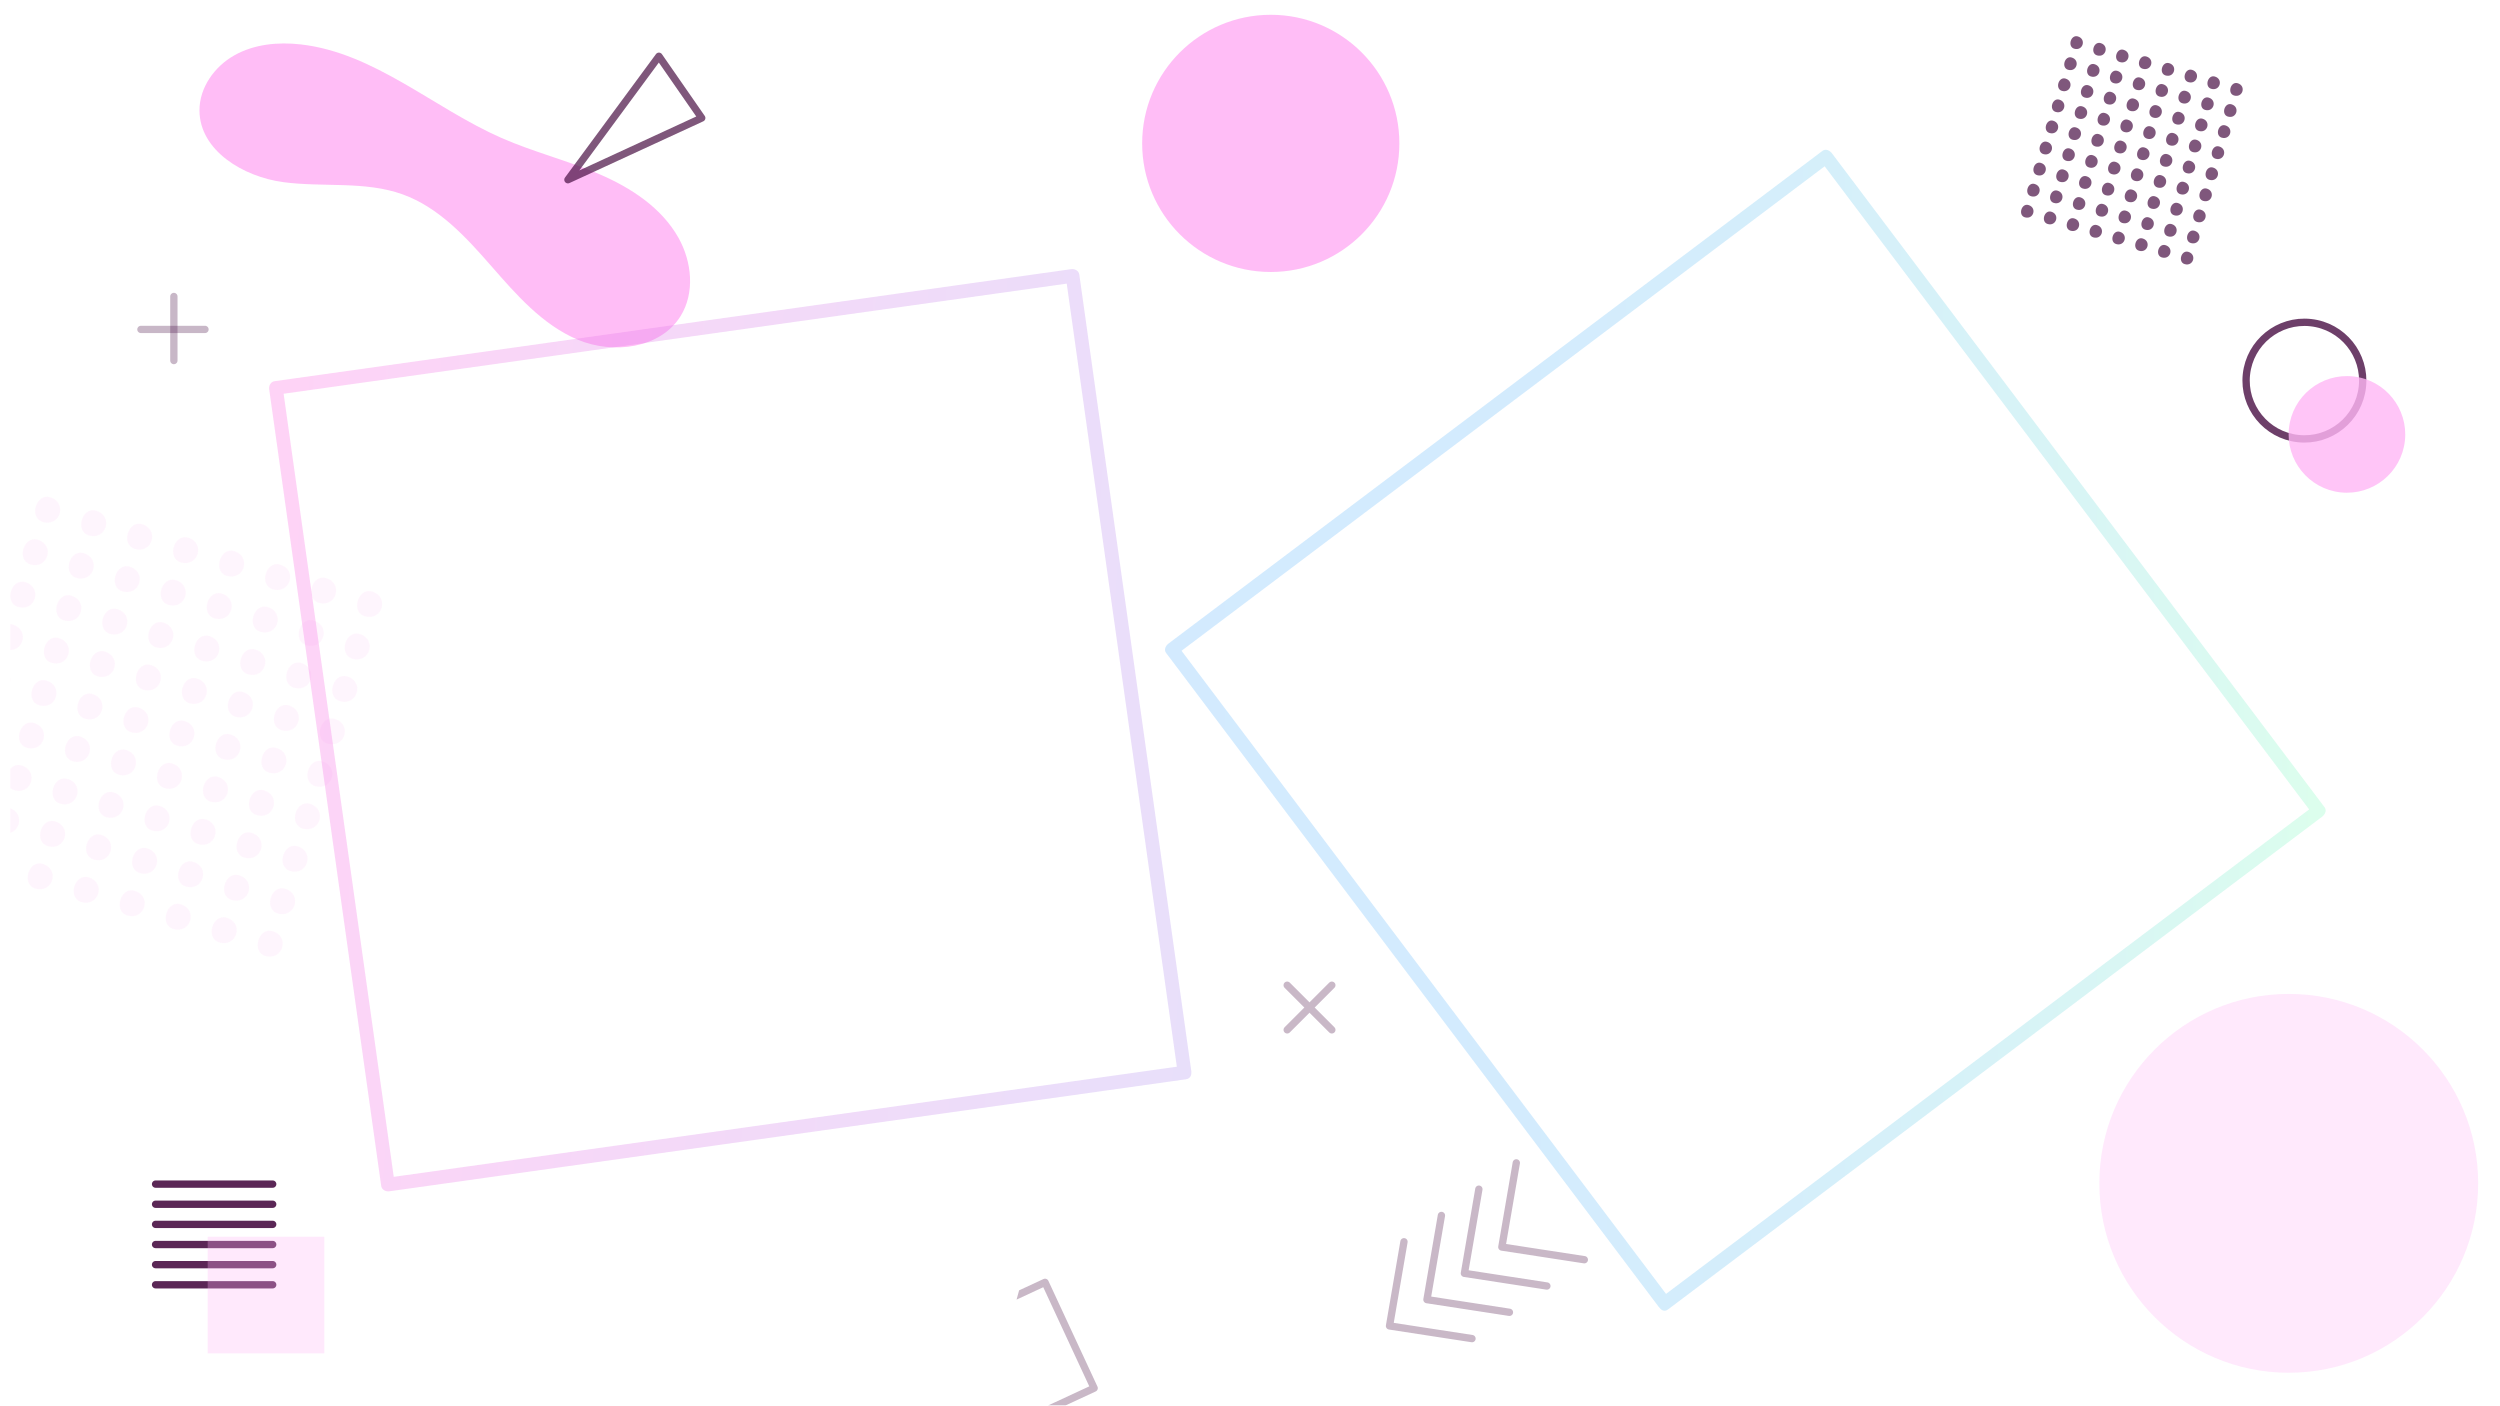 <?xml version="1.0" encoding="utf-8"?>
<!-- Generator: Adobe Illustrator 16.0.0, SVG Export Plug-In . SVG Version: 6.00 Build 0)  -->
<!DOCTYPE svg PUBLIC "-//W3C//DTD SVG 1.1//EN" "http://www.w3.org/Graphics/SVG/1.1/DTD/svg11.dtd">
<svg version="1.1" id="Layer_1" xmlns="http://www.w3.org/2000/svg" xmlns:xlink="http://www.w3.org/1999/xlink" x="0px" y="0px"
	 width="1366px" height="768px" viewBox="0 0 1366 768" enable-background="new 0 0 1366 768" xml:space="preserve">
<path opacity="0.9" fill="#FFB6F5" enable-background="new    " d="M219.979,106.199c19.703,7.087,34.539,23.252,48.318,39.017
	c13.78,15.765,28.065,32.249,47.359,40.383c19.294,8.133,45.175,4.906,56.218-12.884c7.877-12.689,6.188-29.658-1.103-42.693
	c-9.24-16.517-26.058-27.471-43.45-34.928c-17.396-7.458-35.912-12.067-53.24-19.678C236.87,59.073,204.687,28.86,164.307,24.262
	c-12.388-1.411-25.44-0.136-36.299,5.992c-10.859,6.127-19.096,17.7-19.019,30.167c0.134,21.931,24.046,36.196,45.783,39.104
	C176.511,102.432,199.342,98.775,219.979,106.199z"/>
<g opacity="0.7">
	<path fill="#491044" d="M1108.343,112.024c-3.839-1.124-5.806,5.594-1.967,6.718
		C1111.174,120.147,1113.142,113.429,1108.343,112.024z"/>
	<path fill="#491044" d="M1120.819,115.678c-3.839-1.125-5.809,5.593-1.97,6.718C1123.65,123.8,1125.617,117.083,1120.819,115.678z"
		/>
	<path fill="#491044" d="M1133.295,119.331c-3.839-1.124-5.806,5.594-1.967,6.718
		C1136.126,127.454,1138.094,120.736,1133.295,119.331z"/>
	<path fill="#491044" d="M1145.771,122.984c-3.841-1.124-5.809,5.594-1.97,6.718C1148.604,131.107,1150.569,124.39,1145.771,122.984
		z"/>
	<path fill="#491044" d="M1158.247,126.638c-3.839-1.124-5.806,5.594-1.967,6.718
		C1161.078,134.761,1163.046,128.043,1158.247,126.638z"/>
	<path fill="#491044" d="M1170.724,130.291c-3.839-1.124-5.807,5.594-1.968,6.718
		C1173.555,138.414,1175.521,131.696,1170.724,130.291z"/>
	<path fill="#491044" d="M1183.199,133.945c-3.839-1.125-5.808,5.594-1.967,6.718C1186.03,142.068,1187.998,135.35,1183.199,133.945
		z"/>
	<path fill="#491044" d="M1195.676,137.598c-3.839-1.124-5.807,5.594-1.968,6.718
		C1198.507,145.721,1200.474,139.003,1195.676,137.598z"/>
	<path fill="#491044" d="M1111.715,100.508c-3.838-1.125-5.806,5.594-1.967,6.718
		C1114.547,108.631,1116.514,101.913,1111.715,100.508z"/>
	<path fill="#491044" d="M1124.191,104.161c-3.84-1.124-5.808,5.594-1.97,6.718C1127.021,112.284,1128.99,105.566,1124.191,104.161z
		"/>
	<path fill="#491044" d="M1136.667,107.814c-3.839-1.124-5.806,5.594-1.967,6.718
		C1139.499,115.938,1141.466,109.22,1136.667,107.814z"/>
	<path fill="#491044" d="M1149.145,111.468c-3.84-1.124-5.807,5.594-1.969,6.718
		C1151.975,119.591,1153.942,112.873,1149.145,111.468z"/>
	<path fill="#491044" d="M1161.619,115.122c-3.838-1.125-5.807,5.594-1.967,6.718
		C1164.451,123.245,1166.418,116.526,1161.619,115.122z"/>
	<path fill="#491044" d="M1174.096,118.775c-3.839-1.124-5.806,5.594-1.968,6.718
		C1176.927,126.898,1178.895,120.18,1174.096,118.775z"/>
	<path fill="#491044" d="M1186.571,122.428c-3.839-1.124-5.808,5.594-1.968,6.718
		C1189.403,130.551,1191.37,123.833,1186.571,122.428z"/>
	<path fill="#491044" d="M1199.048,126.082c-3.839-1.124-5.806,5.594-1.968,6.718
		C1201.879,134.205,1203.846,127.487,1199.048,126.082z"/>
	<path fill="#491044" d="M1115.088,88.991c-3.839-1.124-5.807,5.594-1.968,6.718C1117.919,97.114,1119.886,90.396,1115.088,88.991z"
		/>
	<path fill="#491044" d="M1127.563,92.645c-3.839-1.124-5.806,5.594-1.967,6.718C1130.395,100.768,1132.362,94.05,1127.563,92.645z"
		/>
	<path fill="#491044" d="M1140.04,96.298c-3.839-1.125-5.807,5.594-1.968,6.718C1142.871,104.421,1144.838,97.703,1140.04,96.298z"
		/>
	<path fill="#491044" d="M1152.516,99.952c-3.839-1.124-5.806,5.594-1.967,6.718C1155.347,108.075,1157.314,101.357,1152.516,99.952
		z"/>
	<path fill="#491044" d="M1164.992,103.605c-3.839-1.124-5.809,5.594-1.969,6.718C1167.823,111.728,1169.79,105.01,1164.992,103.605
		z"/>
	<path fill="#491044" d="M1177.468,107.258c-3.839-1.124-5.806,5.594-1.967,6.718
		C1180.299,115.381,1182.267,108.664,1177.468,107.258z"/>
	<path fill="#491044" d="M1189.944,110.912c-3.839-1.125-5.809,5.594-1.97,6.718
		C1192.775,119.035,1194.742,112.317,1189.944,110.912z"/>
	<path fill="#491044" d="M1202.42,114.565c-3.839-1.124-5.806,5.594-1.967,6.718C1205.251,122.688,1207.219,115.971,1202.42,114.565
		z"/>
	<path fill="#491044" d="M1118.46,77.475c-3.839-1.125-5.806,5.593-1.967,6.718C1121.291,85.598,1123.259,78.88,1118.46,77.475z"/>
	<path fill="#491044" d="M1130.938,81.128c-3.84-1.124-5.808,5.594-1.969,6.718C1133.768,89.251,1135.734,82.534,1130.938,81.128z"
		/>
	<path fill="#491044" d="M1143.412,84.782c-3.839-1.124-5.807,5.594-1.967,6.718C1146.243,92.905,1148.211,86.187,1143.412,84.782z"
		/>
	<path fill="#491044" d="M1155.889,88.435c-3.839-1.124-5.807,5.594-1.968,6.718C1158.72,96.558,1160.688,89.84,1155.889,88.435z"/>
	<path fill="#491044" d="M1168.364,92.089c-3.839-1.125-5.808,5.594-1.968,6.718C1171.195,100.212,1173.163,93.494,1168.364,92.089z
		"/>
	<path fill="#491044" d="M1180.841,95.742c-3.839-1.124-5.807,5.594-1.968,6.718C1183.672,103.865,1185.639,97.147,1180.841,95.742z
		"/>
	<path fill="#491044" d="M1193.316,99.396c-3.84-1.124-5.808,5.594-1.969,6.718C1196.146,107.519,1198.115,100.801,1193.316,99.396z
		"/>
	<path fill="#491044" d="M1205.793,103.049c-3.839-1.124-5.807,5.594-1.968,6.718
		C1208.624,111.172,1210.591,104.454,1205.793,103.049z"/>
	<path fill="#491044" d="M1121.832,65.958c-3.838-1.124-5.806,5.594-1.967,6.718C1124.664,74.082,1126.631,67.364,1121.832,65.958z"
		/>
	<path fill="#491044" d="M1134.309,69.612c-3.839-1.124-5.806,5.594-1.967,6.718C1137.14,77.735,1139.107,71.017,1134.309,69.612z"
		/>
	<path fill="#491044" d="M1146.784,73.266c-3.839-1.125-5.806,5.594-1.967,6.718C1149.616,81.389,1151.583,74.67,1146.784,73.266z"
		/>
	<path fill="#491044" d="M1159.261,76.919c-3.839-1.124-5.806,5.594-1.968,6.718C1162.092,85.042,1164.061,78.324,1159.261,76.919z"
		/>
	<path fill="#491044" d="M1171.736,80.572c-3.838-1.124-5.808,5.594-1.969,6.718C1174.568,88.695,1176.535,81.978,1171.736,80.572z"
		/>
	<path fill="#491044" d="M1184.213,84.226c-3.839-1.124-5.806,5.594-1.967,6.718C1187.044,92.349,1189.012,85.631,1184.213,84.226z"
		/>
	<path fill="#491044" d="M1196.688,87.879c-3.839-1.125-5.806,5.593-1.967,6.718C1199.521,96.002,1201.487,89.284,1196.688,87.879z"
		/>
	<path fill="#491044" d="M1209.165,91.533c-3.839-1.124-5.806,5.594-1.968,6.718C1211.996,99.656,1213.964,92.938,1209.165,91.533z"
		/>
	<path fill="#491044" d="M1125.205,54.442c-3.839-1.125-5.807,5.594-1.968,6.718C1128.036,62.565,1130.003,55.847,1125.205,54.442z"
		/>
	<path fill="#491044" d="M1137.681,58.096c-3.839-1.124-5.806,5.594-1.967,6.718C1140.512,66.219,1142.479,59.501,1137.681,58.096z"
		/>
	<path fill="#491044" d="M1150.157,61.749c-3.839-1.124-5.809,5.594-1.968,6.718C1152.988,69.872,1154.955,63.154,1150.157,61.749z"
		/>
	<path fill="#491044" d="M1162.633,65.402c-3.839-1.124-5.806,5.594-1.967,6.718C1165.465,73.525,1167.432,66.808,1162.633,65.402z"
		/>
	<path fill="#491044" d="M1175.109,69.056c-3.84-1.124-5.809,5.594-1.97,6.718C1177.939,77.179,1179.907,70.461,1175.109,69.056z"/>
	<path fill="#491044" d="M1187.585,72.709c-3.839-1.125-5.806,5.594-1.967,6.718C1190.416,80.833,1192.384,74.114,1187.585,72.709z"
		/>
	<path fill="#491044" d="M1200.063,76.363c-3.84-1.124-5.808,5.594-1.969,6.718C1202.893,84.486,1204.859,77.768,1200.063,76.363z"
		/>
	<path fill="#491044" d="M1212.537,80.016c-3.839-1.124-5.807,5.594-1.967,6.718C1215.368,88.139,1217.336,81.421,1212.537,80.016z"
		/>
	<path fill="#491044" d="M1128.577,42.926c-3.839-1.124-5.806,5.594-1.967,6.718C1131.408,51.049,1133.376,44.331,1128.577,42.926z"
		/>
	<path fill="#491044" d="M1141.054,46.579c-3.839-1.124-5.807,5.594-1.968,6.718C1143.885,54.702,1145.852,47.984,1141.054,46.579z"
		/>
	<path fill="#491044" d="M1153.529,50.233c-3.839-1.125-5.808,5.593-1.967,6.718C1156.36,58.355,1158.328,51.638,1153.529,50.233z"
		/>
	<path fill="#491044" d="M1166.006,53.886c-3.839-1.124-5.807,5.594-1.968,6.718C1168.837,62.009,1170.804,55.292,1166.006,53.886z"
		/>
	<path fill="#491044" d="M1178.48,57.54c-3.84-1.124-5.807,5.594-1.968,6.718C1181.313,65.663,1183.28,58.945,1178.48,57.54z"/>
	<path fill="#491044" d="M1190.958,61.193c-3.839-1.124-5.807,5.594-1.968,6.718C1193.789,69.316,1195.756,62.598,1190.958,61.193z"
		/>
	<path fill="#491044" d="M1203.434,64.846c-3.839-1.124-5.806,5.594-1.967,6.718C1206.265,72.97,1208.232,66.251,1203.434,64.846z"
		/>
	<path fill="#491044" d="M1215.91,68.5c-3.839-1.125-5.807,5.594-1.968,6.718C1218.741,76.623,1220.708,69.905,1215.91,68.5z"/>
	<path fill="#491044" d="M1131.949,31.409c-3.838-1.124-5.808,5.594-1.967,6.718C1134.781,39.533,1136.748,32.814,1131.949,31.409z"
		/>
	<path fill="#491044" d="M1144.426,35.063c-3.839-1.125-5.806,5.594-1.967,6.718C1147.257,43.186,1149.225,36.468,1144.426,35.063z"
		/>
	<path fill="#491044" d="M1156.901,38.716c-3.839-1.124-5.808,5.594-1.969,6.718C1159.733,46.839,1161.7,40.122,1156.901,38.716z"/>
	<path fill="#491044" d="M1169.378,42.37c-3.839-1.124-5.806,5.594-1.967,6.718C1172.209,50.493,1174.177,43.775,1169.378,42.37z"/>
	<path fill="#491044" d="M1181.854,46.023c-3.838-1.125-5.806,5.593-1.967,6.718C1184.686,54.146,1186.652,47.428,1181.854,46.023z"
		/>
	<path fill="#491044" d="M1194.33,49.677c-3.839-1.124-5.807,5.594-1.967,6.718C1197.161,57.8,1199.129,51.082,1194.33,49.677z"/>
	<path fill="#491044" d="M1206.806,53.33c-3.839-1.124-5.806,5.594-1.967,6.718C1209.638,61.453,1211.604,54.735,1206.806,53.33z"/>
	<path fill="#491044" d="M1219.282,56.983c-3.839-1.124-5.808,5.594-1.968,6.718C1222.113,65.106,1224.081,58.389,1219.282,56.983z"
		/>
	<path fill="#491044" d="M1135.322,19.893c-3.839-1.124-5.809,5.594-1.969,6.718C1138.153,28.016,1140.121,21.298,1135.322,19.893z"
		/>
	<path fill="#491044" d="M1147.798,23.546c-3.839-1.124-5.806,5.594-1.967,6.718C1150.629,31.669,1152.597,24.952,1147.798,23.546z"
		/>
	<path fill="#491044" d="M1160.274,27.2c-3.839-1.124-5.809,5.594-1.97,6.718C1163.105,35.323,1165.072,28.605,1160.274,27.2z"/>
	<path fill="#491044" d="M1172.75,30.854c-3.839-1.125-5.806,5.594-1.967,6.718C1175.582,38.977,1177.549,32.258,1172.75,30.854z"/>
	<path fill="#491044" d="M1185.227,34.507c-3.839-1.124-5.807,5.594-1.968,6.718C1188.058,42.63,1190.025,35.912,1185.227,34.507z"
		/>
	<path fill="#491044" d="M1197.702,38.16c-3.839-1.124-5.806,5.594-1.967,6.718C1200.533,46.283,1202.501,39.565,1197.702,38.16z"/>
	<path fill="#491044" d="M1210.179,41.813c-3.839-1.124-5.807,5.594-1.968,6.718C1213.01,49.937,1214.977,43.219,1210.179,41.813z"
		/>
	<path fill="#491044" d="M1222.654,45.467c-3.839-1.125-5.808,5.594-1.967,6.718C1225.486,53.59,1227.453,46.872,1222.654,45.467z"
		/>
</g>
<g opacity="0.3">
	
		<linearGradient id="SVGID_1_" gradientUnits="userSpaceOnUse" x1="691.454" y1="495.599" x2="1220.584" y2="495.599" gradientTransform="matrix(0.998 0.071 -0.071 0.998 -519.586 -162.949)">
		<stop  offset="0.007" style="stop-color:#FC6CE2"/>
		<stop  offset="1" style="stop-color:#B294EF"/>
	</linearGradient>
	<path fill="url(#SVGID_1_)" d="M646.515,582.365c-31.896,4.483-63.794,8.971-95.688,13.456
		c-63.393,8.914-126.78,17.827-190.171,26.741c-46.434,6.527-92.865,13.059-139.297,19.588c-3.379,0.475-6.759,0.948-10.138,1.426
		c1.472,0.979,2.944,1.959,4.416,2.938c-4.485-31.896-8.971-63.794-13.456-95.689c-8.914-63.392-17.828-126.78-26.741-190.17
		c-6.529-46.433-13.059-92.865-19.588-139.297c-0.475-3.38-0.95-6.759-1.425-10.139c-0.98,1.472-1.959,2.944-2.939,4.416
		c31.897-4.485,63.794-8.97,95.691-13.456c63.392-8.914,126.78-17.828,190.17-26.741c46.435-6.529,92.864-13.058,139.297-19.587
		c3.382-0.475,6.761-0.951,10.141-1.426c-1.475-0.979-2.944-1.959-4.416-2.939c4.482,31.897,8.97,63.794,13.455,95.691
		c8.914,63.39,17.828,126.78,26.74,190.169c6.528,46.434,13.06,92.864,19.589,139.297c0.475,3.381,0.948,6.761,1.426,10.14
		c0.673,4.789,8.026,3.299,7.354-1.479c-4.483-31.896-8.971-63.794-13.456-95.689c-8.911-63.392-17.825-126.78-26.738-190.17
		c-6.529-46.432-13.061-92.864-19.588-139.297c-0.478-3.379-0.95-6.759-1.428-10.138c-0.297-2.108-2.485-3.21-4.416-2.939
		c-31.896,4.485-63.794,8.971-95.688,13.456c-63.393,8.914-126.781,17.827-190.171,26.741
		c-46.432,6.529-92.865,13.058-139.297,19.587c-3.379,0.475-6.759,0.95-10.139,1.425c-2.108,0.297-3.21,2.487-2.938,4.417
		c4.485,31.897,8.97,63.794,13.456,95.691c8.914,63.39,17.828,126.78,26.741,190.168c6.529,46.435,13.058,92.864,19.587,139.299
		c0.475,3.379,0.951,6.759,1.426,10.139c0.296,2.106,2.487,3.21,4.416,2.938c31.897-4.483,63.794-8.971,95.691-13.456
		c63.392-8.912,126.781-17.825,190.17-26.739c46.435-6.528,92.864-13.06,139.298-19.587c3.381-0.478,6.76-0.951,10.14-1.428
		C652.78,589.047,651.291,581.694,646.515,582.365z"/>
</g>
<g opacity="0.3">
	
		<linearGradient id="SVGID_2_" gradientUnits="userSpaceOnUse" x1="1188.563" y1="422.001" x2="1822.745" y2="422.001" gradientTransform="matrix(1 0 0 1 -552 -23)">
		<stop  offset="0" style="stop-color:#6CBAFC"/>
		<stop  offset="0.312" style="stop-color:#6DBDF9"/>
		<stop  offset="0.532" style="stop-color:#71C6F1"/>
		<stop  offset="0.724" style="stop-color:#79D6E4"/>
		<stop  offset="0.898" style="stop-color:#82EBD1"/>
		<stop  offset="1" style="stop-color:#8AFCC2"/>
	</linearGradient>
	<path fill="url(#SVGID_2_)" d="M912.82,710.307c-19.115-25.373-38.229-50.746-57.345-76.116
		c-38.416-50.997-76.834-101.994-115.252-152.99c-29.334-38.938-58.667-77.877-88-116.814c-2.87-3.81-5.737-7.619-8.607-11.428
		c-0.449,1.71-0.897,3.42-1.347,5.131c25.373-19.115,50.746-38.229,76.118-57.343c50.997-38.418,101.993-76.835,152.989-115.253
		c38.938-29.333,77.877-58.667,116.814-88c3.81-2.87,7.619-5.739,11.428-8.609c-1.71-0.449-3.42-0.897-5.131-1.346
		c19.112,25.373,38.229,50.746,57.343,76.118c38.418,50.997,76.835,101.993,115.253,152.989
		c29.333,38.938,58.667,77.876,88.001,116.814c2.869,3.81,5.739,7.619,8.608,11.428c0.447-1.71,0.896-3.42,1.346-5.131
		c-25.373,19.114-50.745,38.229-76.118,57.343c-50.996,38.418-101.993,76.835-152.989,115.253
		c-38.938,29.333-77.877,58.667-116.813,88.001c-3.812,2.869-7.619,5.739-11.428,8.608c-3.813,2.872-0.082,9.389,3.783,6.477
		c25.373-19.112,50.745-38.229,76.118-57.343c50.996-38.418,101.993-76.835,152.989-115.253
		c38.938-29.334,77.876-58.667,116.813-88.001c3.812-2.869,7.618-5.739,11.43-8.608c1.477-1.11,2.677-3.361,1.346-5.131
		c-19.114-25.373-38.229-50.746-57.343-76.118c-38.418-50.996-76.835-101.993-115.253-152.989
		c-29.334-38.938-58.668-77.876-88.002-116.814c-2.868-3.81-5.738-7.619-8.607-11.428c-1.112-1.477-3.363-2.677-5.131-1.345
		c-25.373,19.114-50.745,38.228-76.117,57.342c-50.997,38.417-101.994,76.835-152.99,115.253
		c-38.938,29.333-77.877,58.667-116.813,88c-3.811,2.87-7.619,5.739-11.43,8.609c-1.477,1.113-2.677,3.363-1.345,5.131
		c19.114,25.373,38.229,50.747,57.342,76.12c38.417,50.994,76.835,101.99,115.253,152.987c29.334,38.938,58.668,77.876,88,116.814
		c2.87,3.81,5.74,7.618,8.609,11.428C909.216,717.903,915.732,714.173,912.82,710.307z"/>
</g>
<path opacity="0.8" fill="none" stroke="#491044" stroke-width="4" stroke-miterlimit="10" enable-background="new    " d="
	M1262.54,176.285L1262.54,176.285c17.496,1.886,30.15,17.598,28.265,35.094l0,0c-1.886,17.496-17.598,30.151-35.094,28.264l0,0
	c-17.495-1.886-30.147-17.597-28.264-35.093l0,0C1229.333,187.054,1245.045,174.399,1262.54,176.285z"/>
<path opacity="0.8" fill="#FFB6F5" enable-background="new    " d="M1285.779,205.678L1285.779,205.678
	c17.496,1.886,30.148,17.598,28.265,35.094l0,0c-1.886,17.496-17.598,30.15-35.094,28.265l0,0
	c-17.496-1.886-30.15-17.598-28.265-35.094l0,0C1252.571,216.447,1268.283,203.792,1285.779,205.678z"/>
<g opacity="0.3">
	
		<polyline fill="none" stroke="#491044" stroke-width="4" stroke-linecap="round" stroke-linejoin="round" stroke-miterlimit="10" points="
		767.135,678.496 759.232,724.481 804.294,731.413 	"/>
	
		<polyline fill="none" stroke="#491044" stroke-width="4" stroke-linecap="round" stroke-linejoin="round" stroke-miterlimit="10" points="
		787.595,664.13 779.691,710.114 824.753,717.046 	"/>
	
		<polyline fill="none" stroke="#491044" stroke-width="4" stroke-linecap="round" stroke-linejoin="round" stroke-miterlimit="10" points="
		808.054,649.763 800.151,695.747 845.213,702.679 	"/>
	
		<polyline fill="none" stroke="#491044" stroke-width="4" stroke-linecap="round" stroke-linejoin="round" stroke-miterlimit="10" points="
		828.514,635.396 820.61,681.381 865.672,688.313 	"/>
</g>
<polygon opacity="0.7" fill="none" stroke="#491044" stroke-width="4" stroke-linecap="round" stroke-linejoin="round" stroke-miterlimit="10" enable-background="new    " points="
	360.033,30.74 310.311,98.204 383.431,64.472 "/>
<g opacity="0.3">
	
		<line fill="none" stroke="#491044" stroke-width="4" stroke-linecap="round" stroke-linejoin="round" stroke-miterlimit="10" x1="703.322" y1="538.322" x2="727.711" y2="562.711"/>
	
		<line fill="none" stroke="#491044" stroke-width="4" stroke-linecap="round" stroke-linejoin="round" stroke-miterlimit="10" x1="727.711" y1="538.322" x2="703.322" y2="562.711"/>
</g>
<line opacity="0.3" fill="none" stroke="#491044" stroke-width="4" stroke-linecap="round" stroke-linejoin="round" stroke-miterlimit="10" enable-background="new    " x1="77" y1="180" x2="112" y2="180"/>
<line opacity="0.3" fill="none" stroke="#491044" stroke-width="4" stroke-linecap="round" stroke-linejoin="round" stroke-miterlimit="10" enable-background="new    " x1="95" y1="162" x2="95" y2="197"/>
<g opacity="0.3">
	<g>
		<g>
			<defs>
				<rect id="SVGID_3_" x="5.611" y="212.083" width="216.47" height="343.022"/>
			</defs>
			<clipPath id="SVGID_4_">
				<use xlink:href="#SVGID_3_"  overflow="visible"/>
			</clipPath>
			<g opacity="0.22" clip-path="url(#SVGID_4_)">
				<path fill="#FC6CE2" d="M-27.002,457.267c-7.733-2.265-11.696,11.271-3.963,13.532
					C-21.299,473.63-17.336,460.098-27.002,457.267z"/>
				<path fill="#FC6CE2" d="M-1.871,464.626c-7.733-2.265-11.695,11.269-3.963,13.532C3.833,480.989,7.795,467.457-1.871,464.626z"
					/>
				<path fill="#FC6CE2" d="M23.261,471.985c-7.733-2.267-11.696,11.269-3.963,13.53C28.964,488.349,32.927,474.816,23.261,471.985z
					"/>
				<path fill="#FC6CE2" d="M48.393,479.345c-7.733-2.265-11.696,11.271-3.963,13.532C54.096,495.708,58.059,482.176,48.393,479.345
					z"/>
				<path fill="#FC6CE2" d="M73.524,486.704c-7.733-2.264-11.695,11.269-3.963,13.532C79.227,503.067,83.19,489.535,73.524,486.704z
					"/>
				<path fill="#FC6CE2" d="M98.655,494.063c-7.732-2.264-11.695,11.271-3.962,13.532
					C104.359,510.427,108.321,496.895,98.655,494.063z"/>
				<path fill="#FC6CE2" d="M123.787,501.423c-7.733-2.264-11.696,11.271-3.963,13.532
					C129.49,517.786,133.453,504.254,123.787,501.423z"/>
				<path fill="#FC6CE2" d="M148.918,508.782c-7.733-2.266-11.695,11.269-3.963,13.533
					C154.622,525.146,158.584,511.613,148.918,508.782z"/>
				<path fill="#FC6CE2" d="M-20.208,434.068c-7.733-2.266-11.696,11.268-3.963,13.53
					C-14.505,450.432-10.543,436.899-20.208,434.068z"/>
				<path fill="#FC6CE2" d="M4.923,441.428c-7.733-2.265-11.696,11.27-3.963,13.532C10.626,457.791,14.589,444.259,4.923,441.428z"
					/>
				<path fill="#FC6CE2" d="M30.054,448.787c-7.733-2.266-11.695,11.268-3.963,13.532C35.757,465.15,39.72,451.618,30.054,448.787z"
					/>
				<path fill="#FC6CE2" d="M55.186,456.146c-7.733-2.267-11.696,11.269-3.963,13.53C60.889,472.51,64.852,458.978,55.186,456.146z"
					/>
				<path fill="#FC6CE2" d="M80.317,463.506c-7.733-2.265-11.696,11.271-3.963,13.532C86.021,479.869,89.983,466.337,80.317,463.506
					z"/>
				<path fill="#FC6CE2" d="M105.449,470.865c-7.733-2.267-11.695,11.269-3.963,13.532
					C111.152,487.229,115.115,473.696,105.449,470.865z"/>
				<path fill="#FC6CE2" d="M130.58,478.225c-7.732-2.264-11.695,11.271-3.962,13.532
					C136.284,494.588,140.246,481.056,130.58,478.225z"/>
				<path fill="#FC6CE2" d="M155.712,485.584c-7.733-2.264-11.696,11.27-3.963,13.532
					C161.415,501.947,165.378,488.415,155.712,485.584z"/>
				<path fill="#FC6CE2" d="M-13.416,410.87c-7.733-2.265-11.695,11.269-3.963,13.532C-7.712,427.232-3.75,413.701-13.416,410.87z"
					/>
				<path fill="#FC6CE2" d="M11.716,418.229c-7.733-2.265-11.696,11.271-3.963,13.532C17.419,434.593,21.382,421.061,11.716,418.229
					z"/>
				<path fill="#FC6CE2" d="M36.848,425.589c-7.733-2.265-11.695,11.27-3.963,13.532C42.551,441.952,46.514,428.42,36.848,425.589z"
					/>
				<path fill="#FC6CE2" d="M61.979,432.948c-7.733-2.267-11.695,11.268-3.963,13.532C67.682,449.313,71.645,435.779,61.979,432.948
					z"/>
				<path fill="#FC6CE2" d="M87.11,440.308c-7.732-2.265-11.695,11.271-3.962,13.532C92.814,456.671,96.776,443.139,87.11,440.308z"
					/>
				<path fill="#FC6CE2" d="M112.242,447.667c-7.733-2.265-11.696,11.269-3.963,13.532
					C117.945,464.03,121.908,450.498,112.242,447.667z"/>
				<path fill="#FC6CE2" d="M137.374,455.026c-7.733-2.267-11.695,11.269-3.963,13.53
					C143.077,471.39,147.04,457.857,137.374,455.026z"/>
				<path fill="#FC6CE2" d="M162.505,462.386c-7.732-2.265-11.695,11.271-3.962,13.532
					C168.208,478.749,172.171,465.217,162.505,462.386z"/>
				<path fill="#FC6CE2" d="M-6.622,387.672c-7.733-2.265-11.696,11.27-3.963,13.532C-0.919,404.035,3.044,390.502-6.622,387.672z"
					/>
				<path fill="#FC6CE2" d="M18.509,395.031c-7.733-2.266-11.695,11.268-3.963,13.532C24.212,411.395,28.175,397.861,18.509,395.031
					z"/>
				<path fill="#FC6CE2" d="M43.641,402.391c-7.733-2.265-11.696,11.27-3.963,13.532C49.344,418.754,53.307,405.221,43.641,402.391z
					"/>
				<path fill="#FC6CE2" d="M68.772,409.75c-7.733-2.265-11.696,11.268-3.963,13.532C74.476,426.113,78.438,412.58,68.772,409.75z"
					/>
				<path fill="#FC6CE2" d="M93.904,417.109c-7.733-2.266-11.695,11.268-3.963,13.53C99.607,433.473,103.57,419.939,93.904,417.109z
					"/>
				<path fill="#FC6CE2" d="M119.035,424.469c-7.732-2.264-11.695,11.27-3.962,13.532
					C124.739,440.832,128.701,427.299,119.035,424.469z"/>
				<path fill="#FC6CE2" d="M144.167,431.828c-7.733-2.264-11.696,11.268-3.963,13.532
					C149.87,448.191,153.833,434.659,144.167,431.828z"/>
				<path fill="#FC6CE2" d="M169.298,439.188c-7.733-2.265-11.695,11.271-3.963,13.532
					C175.001,455.551,178.964,442.019,169.298,439.188z"/>
				<path fill="#FC6CE2" d="M0.171,364.474c-7.733-2.265-11.696,11.268-3.963,13.532C5.875,380.836,9.837,367.304,0.171,364.474z"/>
				<path fill="#FC6CE2" d="M25.303,371.833c-7.733-2.265-11.696,11.268-3.963,13.532C31.006,388.195,34.969,374.664,25.303,371.833
					z"/>
				<path fill="#FC6CE2" d="M50.434,379.192c-7.733-2.265-11.695,11.268-3.963,13.533C56.137,395.555,60.1,382.023,50.434,379.192z"
					/>
				<path fill="#FC6CE2" d="M75.566,386.552c-7.733-2.265-11.696,11.27-3.963,13.532C81.269,402.914,85.231,389.383,75.566,386.552z
					"/>
				<path fill="#FC6CE2" d="M100.697,393.911c-7.733-2.265-11.696,11.269-3.963,13.532
					C106.4,410.273,110.363,396.742,100.697,393.911z"/>
				<path fill="#FC6CE2" d="M125.829,401.271c-7.733-2.267-11.695,11.269-3.963,13.53
					C131.532,417.633,135.495,404.102,125.829,401.271z"/>
				<path fill="#FC6CE2" d="M150.96,408.63c-7.732-2.265-11.695,11.271-3.962,13.532C156.664,424.992,160.626,411.461,150.96,408.63
					z"/>
				<path fill="#FC6CE2" d="M176.092,415.989c-7.733-2.267-11.696,11.269-3.963,13.532
					C181.795,432.352,185.758,418.82,176.092,415.989z"/>
				<path fill="#FC6CE2" d="M6.964,341.275c-7.732-2.265-11.695,11.268-3.963,13.532C12.667,357.638,16.63,344.105,6.964,341.275z"
					/>
				<path fill="#FC6CE2" d="M32.096,348.635c-7.733-2.265-11.696,11.268-3.963,13.532C37.799,364.998,41.762,351.465,32.096,348.635
					z"/>
				<path fill="#FC6CE2" d="M57.228,355.994c-7.733-2.265-11.696,11.268-3.963,13.532C62.931,372.357,66.894,358.825,57.228,355.994
					z"/>
				<path fill="#FC6CE2" d="M82.359,363.354c-7.733-2.265-11.695,11.268-3.963,13.532C88.062,379.716,92.025,366.184,82.359,363.354
					z"/>
				<path fill="#FC6CE2" d="M107.491,370.713c-7.733-2.265-11.696,11.268-3.963,13.532
					C113.194,387.076,117.156,373.543,107.491,370.713z"/>
				<path fill="#FC6CE2" d="M132.622,378.072c-7.733-2.265-11.696,11.268-3.963,13.532
					C138.325,394.436,142.288,380.903,132.622,378.072z"/>
				<path fill="#FC6CE2" d="M157.753,385.432c-7.733-2.265-11.695,11.27-3.963,13.532
					C163.457,401.795,167.419,388.262,157.753,385.432z"/>
				<path fill="#FC6CE2" d="M182.885,392.791c-7.732-2.266-11.695,11.268-3.962,13.532
					C188.588,409.154,192.551,395.621,182.885,392.791z"/>
				<path fill="#FC6CE2" d="M13.758,318.077c-7.733-2.265-11.696,11.268-3.963,13.532C19.461,334.44,23.424,320.907,13.758,318.077z
					"/>
				<path fill="#FC6CE2" d="M38.889,325.437c-7.732-2.265-11.695,11.268-3.963,13.532C44.592,341.799,48.555,328.267,38.889,325.437
					z"/>
				<path fill="#FC6CE2" d="M64.021,332.796c-7.733-2.265-11.696,11.268-3.963,13.532C69.724,349.159,73.687,335.626,64.021,332.796
					z"/>
				<path fill="#FC6CE2" d="M89.152,340.155c-7.733-2.265-11.696,11.268-3.963,13.532C94.855,356.518,98.818,342.985,89.152,340.155
					z"/>
				<path fill="#FC6CE2" d="M114.284,347.515c-7.733-2.265-11.695,11.268-3.963,13.532
					C119.987,363.877,123.95,350.345,114.284,347.515z"/>
				<path fill="#FC6CE2" d="M139.416,354.874c-7.733-2.265-11.696,11.268-3.963,13.532
					C145.119,371.237,149.081,357.705,139.416,354.874z"/>
				<path fill="#FC6CE2" d="M164.547,362.233c-7.733-2.265-11.696,11.268-3.963,13.532
					C170.25,378.596,174.213,365.064,164.547,362.233z"/>
				<path fill="#FC6CE2" d="M189.678,369.593c-7.733-2.265-11.695,11.268-3.963,13.532
					C195.381,385.955,199.344,372.423,189.678,369.593z"/>
				<path fill="#FC6CE2" d="M20.551,294.878c-7.733-2.264-11.696,11.268-3.963,13.533C26.254,311.242,30.217,297.709,20.551,294.878
					z"/>
				<path fill="#FC6CE2" d="M45.683,302.238c-7.733-2.264-11.696,11.268-3.963,13.533C51.386,318.601,55.349,305.068,45.683,302.238
					z"/>
				<path fill="#FC6CE2" d="M70.814,309.597c-7.733-2.264-11.695,11.268-3.963,13.533C76.517,325.96,80.48,312.428,70.814,309.597z"
					/>
				<path fill="#FC6CE2" d="M95.946,316.957c-7.733-2.265-11.696,11.268-3.963,13.532
					C101.649,333.32,105.611,319.787,95.946,316.957z"/>
				<path fill="#FC6CE2" d="M121.077,324.316c-7.733-2.265-11.696,11.268-3.963,13.532
					C126.78,340.679,130.743,327.146,121.077,324.316z"/>
				<path fill="#FC6CE2" d="M146.208,331.676c-7.733-2.265-11.695,11.268-3.963,13.532
					C151.912,348.039,155.875,334.506,146.208,331.676z"/>
				<path fill="#FC6CE2" d="M171.34,339.035c-7.733-2.265-11.696,11.268-3.963,13.532
					C177.043,355.398,181.006,341.866,171.34,339.035z"/>
				<path fill="#FC6CE2" d="M196.472,346.395c-7.733-2.265-11.696,11.268-3.963,13.532
					C202.175,362.757,206.138,349.225,196.472,346.395z"/>
				<path fill="#FC6CE2" d="M27.344,271.68c-7.732-2.264-11.695,11.268-3.962,13.532C33.047,288.043,37.01,274.511,27.344,271.68z"
					/>
				<path fill="#FC6CE2" d="M52.476,279.04c-7.733-2.264-11.696,11.268-3.963,13.533C58.179,295.402,62.142,281.87,52.476,279.04z"
					/>
				<path fill="#FC6CE2" d="M77.607,286.399c-7.733-2.264-11.696,11.268-3.963,13.533C83.311,302.762,87.273,289.229,77.607,286.399
					z"/>
				<path fill="#FC6CE2" d="M102.739,293.758c-7.733-2.264-11.695,11.268-3.963,13.533
					C108.442,310.122,112.405,296.589,102.739,293.758z"/>
				<path fill="#FC6CE2" d="M127.871,301.118c-7.733-2.264-11.696,11.268-3.963,13.533
					C133.574,317.481,137.536,303.948,127.871,301.118z"/>
				<path fill="#FC6CE2" d="M153.002,308.478c-7.733-2.265-11.695,11.268-3.963,13.532
					C158.705,324.84,162.668,311.308,153.002,308.478z"/>
				<path fill="#FC6CE2" d="M178.133,315.837c-7.733-2.265-11.695,11.268-3.963,13.532
					C183.836,332.2,187.799,318.667,178.133,315.837z"/>
				<path fill="#FC6CE2" d="M203.265,323.196c-7.732-2.265-11.695,11.268-3.962,13.532
					C208.968,339.559,212.931,326.027,203.265,323.196z"/>
			</g>
		</g>
	</g>
</g>
<circle opacity="0.3" fill="#FFB6F5" enable-background="new    " cx="1250.573" cy="646.573" r="103.495"/>
<rect x="1183.65" y="592.58" fill="none" width="182.42" height="182.42"/>
<circle opacity="0.9" fill="#FFB6F5" enable-background="new    " cx="694.346" cy="78.346" r="70.268"/>
<rect x="409.735" fill="none" width="260.972" height="67.806"/>
<g opacity="0.9">
	
		<line fill="none" stroke="#491044" stroke-width="4" stroke-linecap="round" stroke-linejoin="round" stroke-miterlimit="10" x1="85" y1="647" x2="149" y2="647"/>
	
		<line fill="none" stroke="#491044" stroke-width="4" stroke-linecap="round" stroke-linejoin="round" stroke-miterlimit="10" x1="85" y1="658" x2="149" y2="658"/>
	
		<line fill="none" stroke="#491044" stroke-width="4" stroke-linecap="round" stroke-linejoin="round" stroke-miterlimit="10" x1="85" y1="669" x2="149" y2="669"/>
	
		<line fill="none" stroke="#491044" stroke-width="4" stroke-linecap="round" stroke-linejoin="round" stroke-miterlimit="10" x1="85" y1="680" x2="149" y2="680"/>
	
		<line fill="none" stroke="#491044" stroke-width="4" stroke-linecap="round" stroke-linejoin="round" stroke-miterlimit="10" x1="85" y1="691" x2="149" y2="691"/>
	
		<line fill="none" stroke="#491044" stroke-width="4" stroke-linecap="round" stroke-linejoin="round" stroke-miterlimit="10" x1="85" y1="702" x2="149" y2="702"/>
</g>
<rect x="113.479" y="675.771" opacity="0.3" fill="#FFB6F5" enable-background="new    " width="63.725" height="63.725"/>
<g opacity="0.3">
	<g>
		<g>
			<defs>
				
					<rect id="SVGID_5_" x="503.133" y="725.208" transform="matrix(-0.646 0.763 -0.763 -0.646 1528.707 812.926)" width="145.368" height="71.596"/>
			</defs>
			<clipPath id="SVGID_6_">
				<use xlink:href="#SVGID_5_"  overflow="visible"/>
			</clipPath>
			
				<rect x="523.586" y="711.36" transform="matrix(0.907 -0.421 0.421 0.907 -261.171 302.729)" clip-path="url(#SVGID_6_)" fill="none" stroke="#491044" stroke-width="4" stroke-linecap="round" stroke-linejoin="round" stroke-miterlimit="10" width="63.731" height="63.73"/>
		</g>
	</g>
</g>
</svg>
